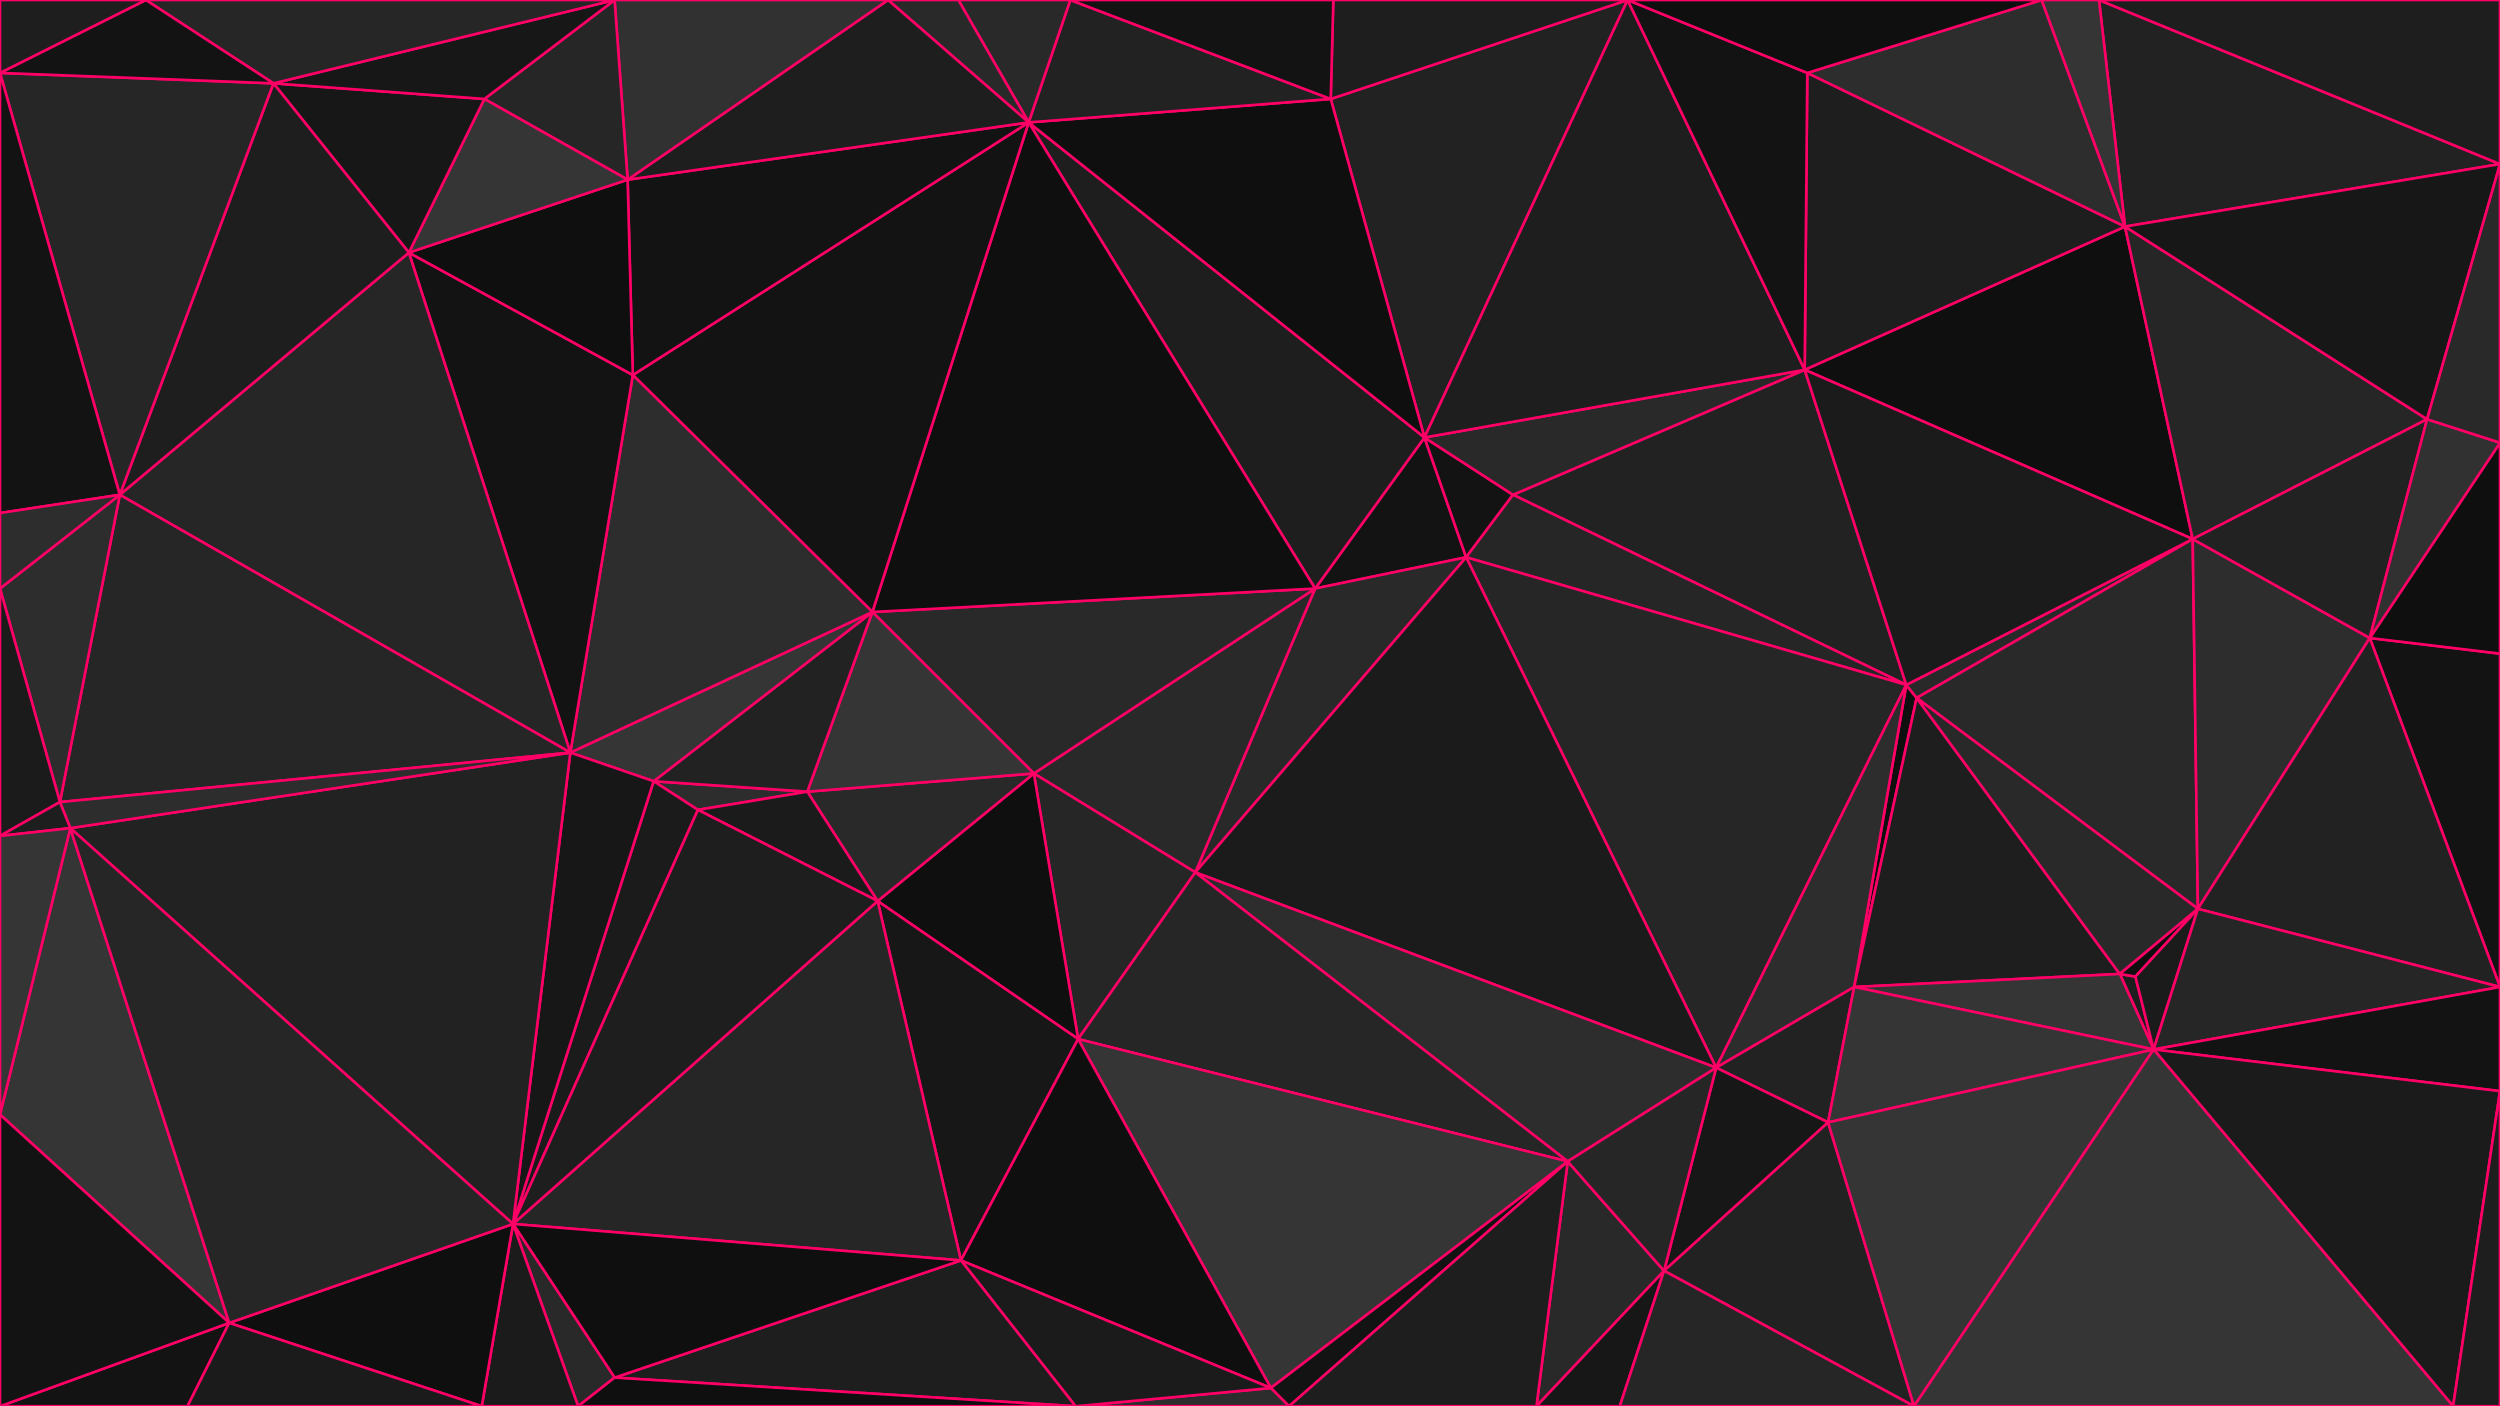 <svg id="visual" viewBox="0 0 960 540" width="960" height="540"
    xmlns="http://www.w3.org/2000/svg"
    xmlns:xlink="http://www.w3.org/1999/xlink" version="1.1">
    <g stroke-width="1" stroke-linejoin="bevel">
        <path d="M505 226L563 214L547 168Z" fill="#131314" stroke="#ff0066"></path>
        <path d="M563 214L581 190L547 168Z" fill="#131314" stroke="#ff0066"></path>
        <path d="M505 226L459 335L563 214Z" fill="#292929" stroke="#ff0066"></path>
        <path d="M625 0L511 38L547 168Z" fill="#222222" stroke="#ff0066"></path>
        <path d="M547 168L395 47L505 226Z" fill="#1e1e1f" stroke="#ff0066"></path>
        <path d="M505 226L397 297L459 335Z" fill="#292929" stroke="#ff0066"></path>
        <path d="M335 235L397 297L505 226Z" fill="#292929" stroke="#ff0066"></path>
        <path d="M732 263L693 142L581 190Z" fill="#222222" stroke="#ff0066"></path>
        <path d="M581 190L693 142L547 168Z" fill="#292929" stroke="#ff0066"></path>
        <path d="M732 263L581 190L563 214Z" fill="#262626" stroke="#ff0066"></path>
        <path d="M395 47L335 235L505 226Z" fill="#0f0f10" stroke="#ff0066"></path>
        <path d="M625 0L512 0L511 38Z" fill="#1e1e1f" stroke="#ff0066"></path>
        <path d="M511 38L395 47L547 168Z" fill="#0f0f10" stroke="#ff0066"></path>
        <path d="M411 0L395 47L511 38Z" fill="#222222" stroke="#ff0066"></path>
        <path d="M659 410L732 263L563 214Z" fill="#262626" stroke="#ff0066"></path>
        <path d="M712 379L736 268L732 263Z" fill="#0f0f10" stroke="#ff0066"></path>
        <path d="M842 207L816 87L693 142Z" fill="#0f0f10" stroke="#ff0066"></path>
        <path d="M693 142L625 0L547 168Z" fill="#1e1e1f" stroke="#ff0066"></path>
        <path d="M397 297L414 399L459 335Z" fill="#262626" stroke="#ff0066"></path>
        <path d="M459 335L659 410L563 214Z" fill="#1b1b1b" stroke="#ff0066"></path>
        <path d="M337 346L414 399L397 297Z" fill="#0f0f10" stroke="#ff0066"></path>
        <path d="M512 0L411 0L511 38Z" fill="#131314" stroke="#ff0066"></path>
        <path d="M816 87L694 28L693 142Z" fill="#1e1e1f" stroke="#ff0066"></path>
        <path d="M693 142L694 28L625 0Z" fill="#131314" stroke="#ff0066"></path>
        <path d="M310 304L337 346L397 297Z" fill="#292929" stroke="#ff0066"></path>
        <path d="M268 311L310 304L251 300Z" fill="#2d2d2d" stroke="#ff0066"></path>
        <path d="M335 235L310 304L397 297Z" fill="#353535" stroke="#ff0066"></path>
        <path d="M602 446L659 410L459 335Z" fill="#2d2d2d" stroke="#ff0066"></path>
        <path d="M659 410L712 379L732 263Z" fill="#2d2d2d" stroke="#ff0066"></path>
        <path d="M414 399L602 446L459 335Z" fill="#262626" stroke="#ff0066"></path>
        <path d="M659 410L702 431L712 379Z" fill="#222222" stroke="#ff0066"></path>
        <path d="M411 0L368 0L395 47Z" fill="#292929" stroke="#ff0066"></path>
        <path d="M395 47L243 144L335 235Z" fill="#131314" stroke="#ff0066"></path>
        <path d="M368 0L341 0L395 47Z" fill="#292929" stroke="#ff0066"></path>
        <path d="M251 300L310 304L335 235Z" fill="#222222" stroke="#ff0066"></path>
        <path d="M310 304L268 311L337 346Z" fill="#1b1b1b" stroke="#ff0066"></path>
        <path d="M337 346L369 484L414 399Z" fill="#171718" stroke="#ff0066"></path>
        <path d="M639 488L702 431L659 410Z" fill="#171718" stroke="#ff0066"></path>
        <path d="M842 207L732 263L736 268Z" fill="#292929" stroke="#ff0066"></path>
        <path d="M241 69L243 144L395 47Z" fill="#131314" stroke="#ff0066"></path>
        <path d="M219 289L251 300L335 235Z" fill="#353535" stroke="#ff0066"></path>
        <path d="M842 207L693 142L732 263Z" fill="#1b1b1b" stroke="#ff0066"></path>
        <path d="M842 207L736 268L844 349Z" fill="#292929" stroke="#ff0066"></path>
        <path d="M590 540L639 488L602 446Z" fill="#292929" stroke="#ff0066"></path>
        <path d="M602 446L639 488L659 410Z" fill="#262626" stroke="#ff0066"></path>
        <path d="M814 374L736 268L712 379Z" fill="#1e1e1f" stroke="#ff0066"></path>
        <path d="M341 0L241 69L395 47Z" fill="#1e1e1f" stroke="#ff0066"></path>
        <path d="M816 87L784 0L694 28Z" fill="#2d2d2d" stroke="#ff0066"></path>
        <path d="M694 28L784 0L625 0Z" fill="#0f0f10" stroke="#ff0066"></path>
        <path d="M243 144L219 289L335 235Z" fill="#2d2d2d" stroke="#ff0066"></path>
        <path d="M251 300L197 470L268 311Z" fill="#1b1b1b" stroke="#ff0066"></path>
        <path d="M197 470L369 484L337 346Z" fill="#262626" stroke="#ff0066"></path>
        <path d="M157 97L219 289L243 144Z" fill="#131314" stroke="#ff0066"></path>
        <path d="M197 470L337 346L268 311Z" fill="#1e1e1f" stroke="#ff0066"></path>
        <path d="M414 399L488 533L602 446Z" fill="#353535" stroke="#ff0066"></path>
        <path d="M820 375L814 374L827 403Z" fill="#1e1e1f" stroke="#ff0066"></path>
        <path d="M827 403L814 374L712 379Z" fill="#353535" stroke="#ff0066"></path>
        <path d="M369 484L488 533L414 399Z" fill="#0f0f10" stroke="#ff0066"></path>
        <path d="M827 403L712 379L702 431Z" fill="#353535" stroke="#ff0066"></path>
        <path d="M814 374L844 349L736 268Z" fill="#292929" stroke="#ff0066"></path>
        <path d="M960 63L806 0L816 87Z" fill="#222222" stroke="#ff0066"></path>
        <path d="M816 87L806 0L784 0Z" fill="#353535" stroke="#ff0066"></path>
        <path d="M488 533L495 540L602 446Z" fill="#131314" stroke="#ff0066"></path>
        <path d="M413 540L495 540L488 533Z" fill="#2d2d2d" stroke="#ff0066"></path>
        <path d="M495 540L590 540L602 446Z" fill="#1e1e1f" stroke="#ff0066"></path>
        <path d="M639 488L735 540L702 431Z" fill="#222222" stroke="#ff0066"></path>
        <path d="M820 375L844 349L814 374Z" fill="#0f0f10" stroke="#ff0066"></path>
        <path d="M590 540L622 540L639 488Z" fill="#171718" stroke="#ff0066"></path>
        <path d="M341 0L236 0L241 69Z" fill="#313131" stroke="#ff0066"></path>
        <path d="M241 69L157 97L243 144Z" fill="#0f0f10" stroke="#ff0066"></path>
        <path d="M369 484L413 540L488 533Z" fill="#1b1b1b" stroke="#ff0066"></path>
        <path d="M735 540L827 403L702 431Z" fill="#353535" stroke="#ff0066"></path>
        <path d="M820 375L827 403L844 349Z" fill="#1b1b1b" stroke="#ff0066"></path>
        <path d="M236 0L186 38L241 69Z" fill="#262626" stroke="#ff0066"></path>
        <path d="M844 349L910 245L842 207Z" fill="#2d2d2d" stroke="#ff0066"></path>
        <path d="M842 207L932 161L816 87Z" fill="#262626" stroke="#ff0066"></path>
        <path d="M960 251L910 245L960 379Z" fill="#131314" stroke="#ff0066"></path>
        <path d="M186 38L157 97L241 69Z" fill="#353535" stroke="#ff0066"></path>
        <path d="M622 540L735 540L639 488Z" fill="#262626" stroke="#ff0066"></path>
        <path d="M910 245L932 161L842 207Z" fill="#222222" stroke="#ff0066"></path>
        <path d="M219 289L197 470L251 300Z" fill="#171718" stroke="#ff0066"></path>
        <path d="M369 484L236 529L413 540Z" fill="#1e1e1f" stroke="#ff0066"></path>
        <path d="M27 318L197 470L219 289Z" fill="#222222" stroke="#ff0066"></path>
        <path d="M960 251L960 170L910 245Z" fill="#0f0f10" stroke="#ff0066"></path>
        <path d="M910 245L960 170L932 161Z" fill="#313131" stroke="#ff0066"></path>
        <path d="M932 161L960 63L816 87Z" fill="#171718" stroke="#ff0066"></path>
        <path d="M960 379L910 245L844 349Z" fill="#222222" stroke="#ff0066"></path>
        <path d="M960 379L844 349L827 403Z" fill="#262626" stroke="#ff0066"></path>
        <path d="M197 470L236 529L369 484Z" fill="#0f0f10" stroke="#ff0066"></path>
        <path d="M960 170L960 63L932 161Z" fill="#292929" stroke="#ff0066"></path>
        <path d="M186 38L105 32L157 97Z" fill="#171718" stroke="#ff0066"></path>
        <path d="M157 97L46 190L219 289Z" fill="#262626" stroke="#ff0066"></path>
        <path d="M236 0L105 32L186 38Z" fill="#171718" stroke="#ff0066"></path>
        <path d="M197 470L222 540L236 529Z" fill="#292929" stroke="#ff0066"></path>
        <path d="M236 529L222 540L413 540Z" fill="#0f0f10" stroke="#ff0066"></path>
        <path d="M960 419L960 379L827 403Z" fill="#131314" stroke="#ff0066"></path>
        <path d="M960 63L960 0L806 0Z" fill="#1e1e1f" stroke="#ff0066"></path>
        <path d="M942 540L960 419L827 403Z" fill="#1b1b1b" stroke="#ff0066"></path>
        <path d="M105 32L46 190L157 97Z" fill="#1e1e1f" stroke="#ff0066"></path>
        <path d="M197 470L185 540L222 540Z" fill="#1b1b1b" stroke="#ff0066"></path>
        <path d="M88 508L185 540L197 470Z" fill="#0f0f10" stroke="#ff0066"></path>
        <path d="M105 32L0 28L46 190Z" fill="#262626" stroke="#ff0066"></path>
        <path d="M236 0L56 0L105 32Z" fill="#262626" stroke="#ff0066"></path>
        <path d="M23 308L219 289L46 190Z" fill="#262626" stroke="#ff0066"></path>
        <path d="M23 308L27 318L219 289Z" fill="#2d2d2d" stroke="#ff0066"></path>
        <path d="M0 226L23 308L46 190Z" fill="#2d2d2d" stroke="#ff0066"></path>
        <path d="M0 28L0 197L46 190Z" fill="#131314" stroke="#ff0066"></path>
        <path d="M0 197L0 226L46 190Z" fill="#2d2d2d" stroke="#ff0066"></path>
        <path d="M735 540L942 540L827 403Z" fill="#353535" stroke="#ff0066"></path>
        <path d="M0 428L88 508L27 318Z" fill="#353535" stroke="#ff0066"></path>
        <path d="M27 318L88 508L197 470Z" fill="#262626" stroke="#ff0066"></path>
        <path d="M0 226L0 321L23 308Z" fill="#1b1b1b" stroke="#ff0066"></path>
        <path d="M23 308L0 321L27 318Z" fill="#1e1e1f" stroke="#ff0066"></path>
        <path d="M942 540L960 540L960 419Z" fill="#1e1e1f" stroke="#ff0066"></path>
        <path d="M56 0L0 28L105 32Z" fill="#131314" stroke="#ff0066"></path>
        <path d="M56 0L0 0L0 28Z" fill="#1e1e1f" stroke="#ff0066"></path>
        <path d="M0 540L72 540L88 508Z" fill="#131314" stroke="#ff0066"></path>
        <path d="M88 508L72 540L185 540Z" fill="#1b1b1b" stroke="#ff0066"></path>
        <path d="M0 321L0 428L27 318Z" fill="#353535" stroke="#ff0066"></path>
        <path d="M0 428L0 540L88 508Z" fill="#131314" stroke="#ff0066"></path>
    </g>
</svg>